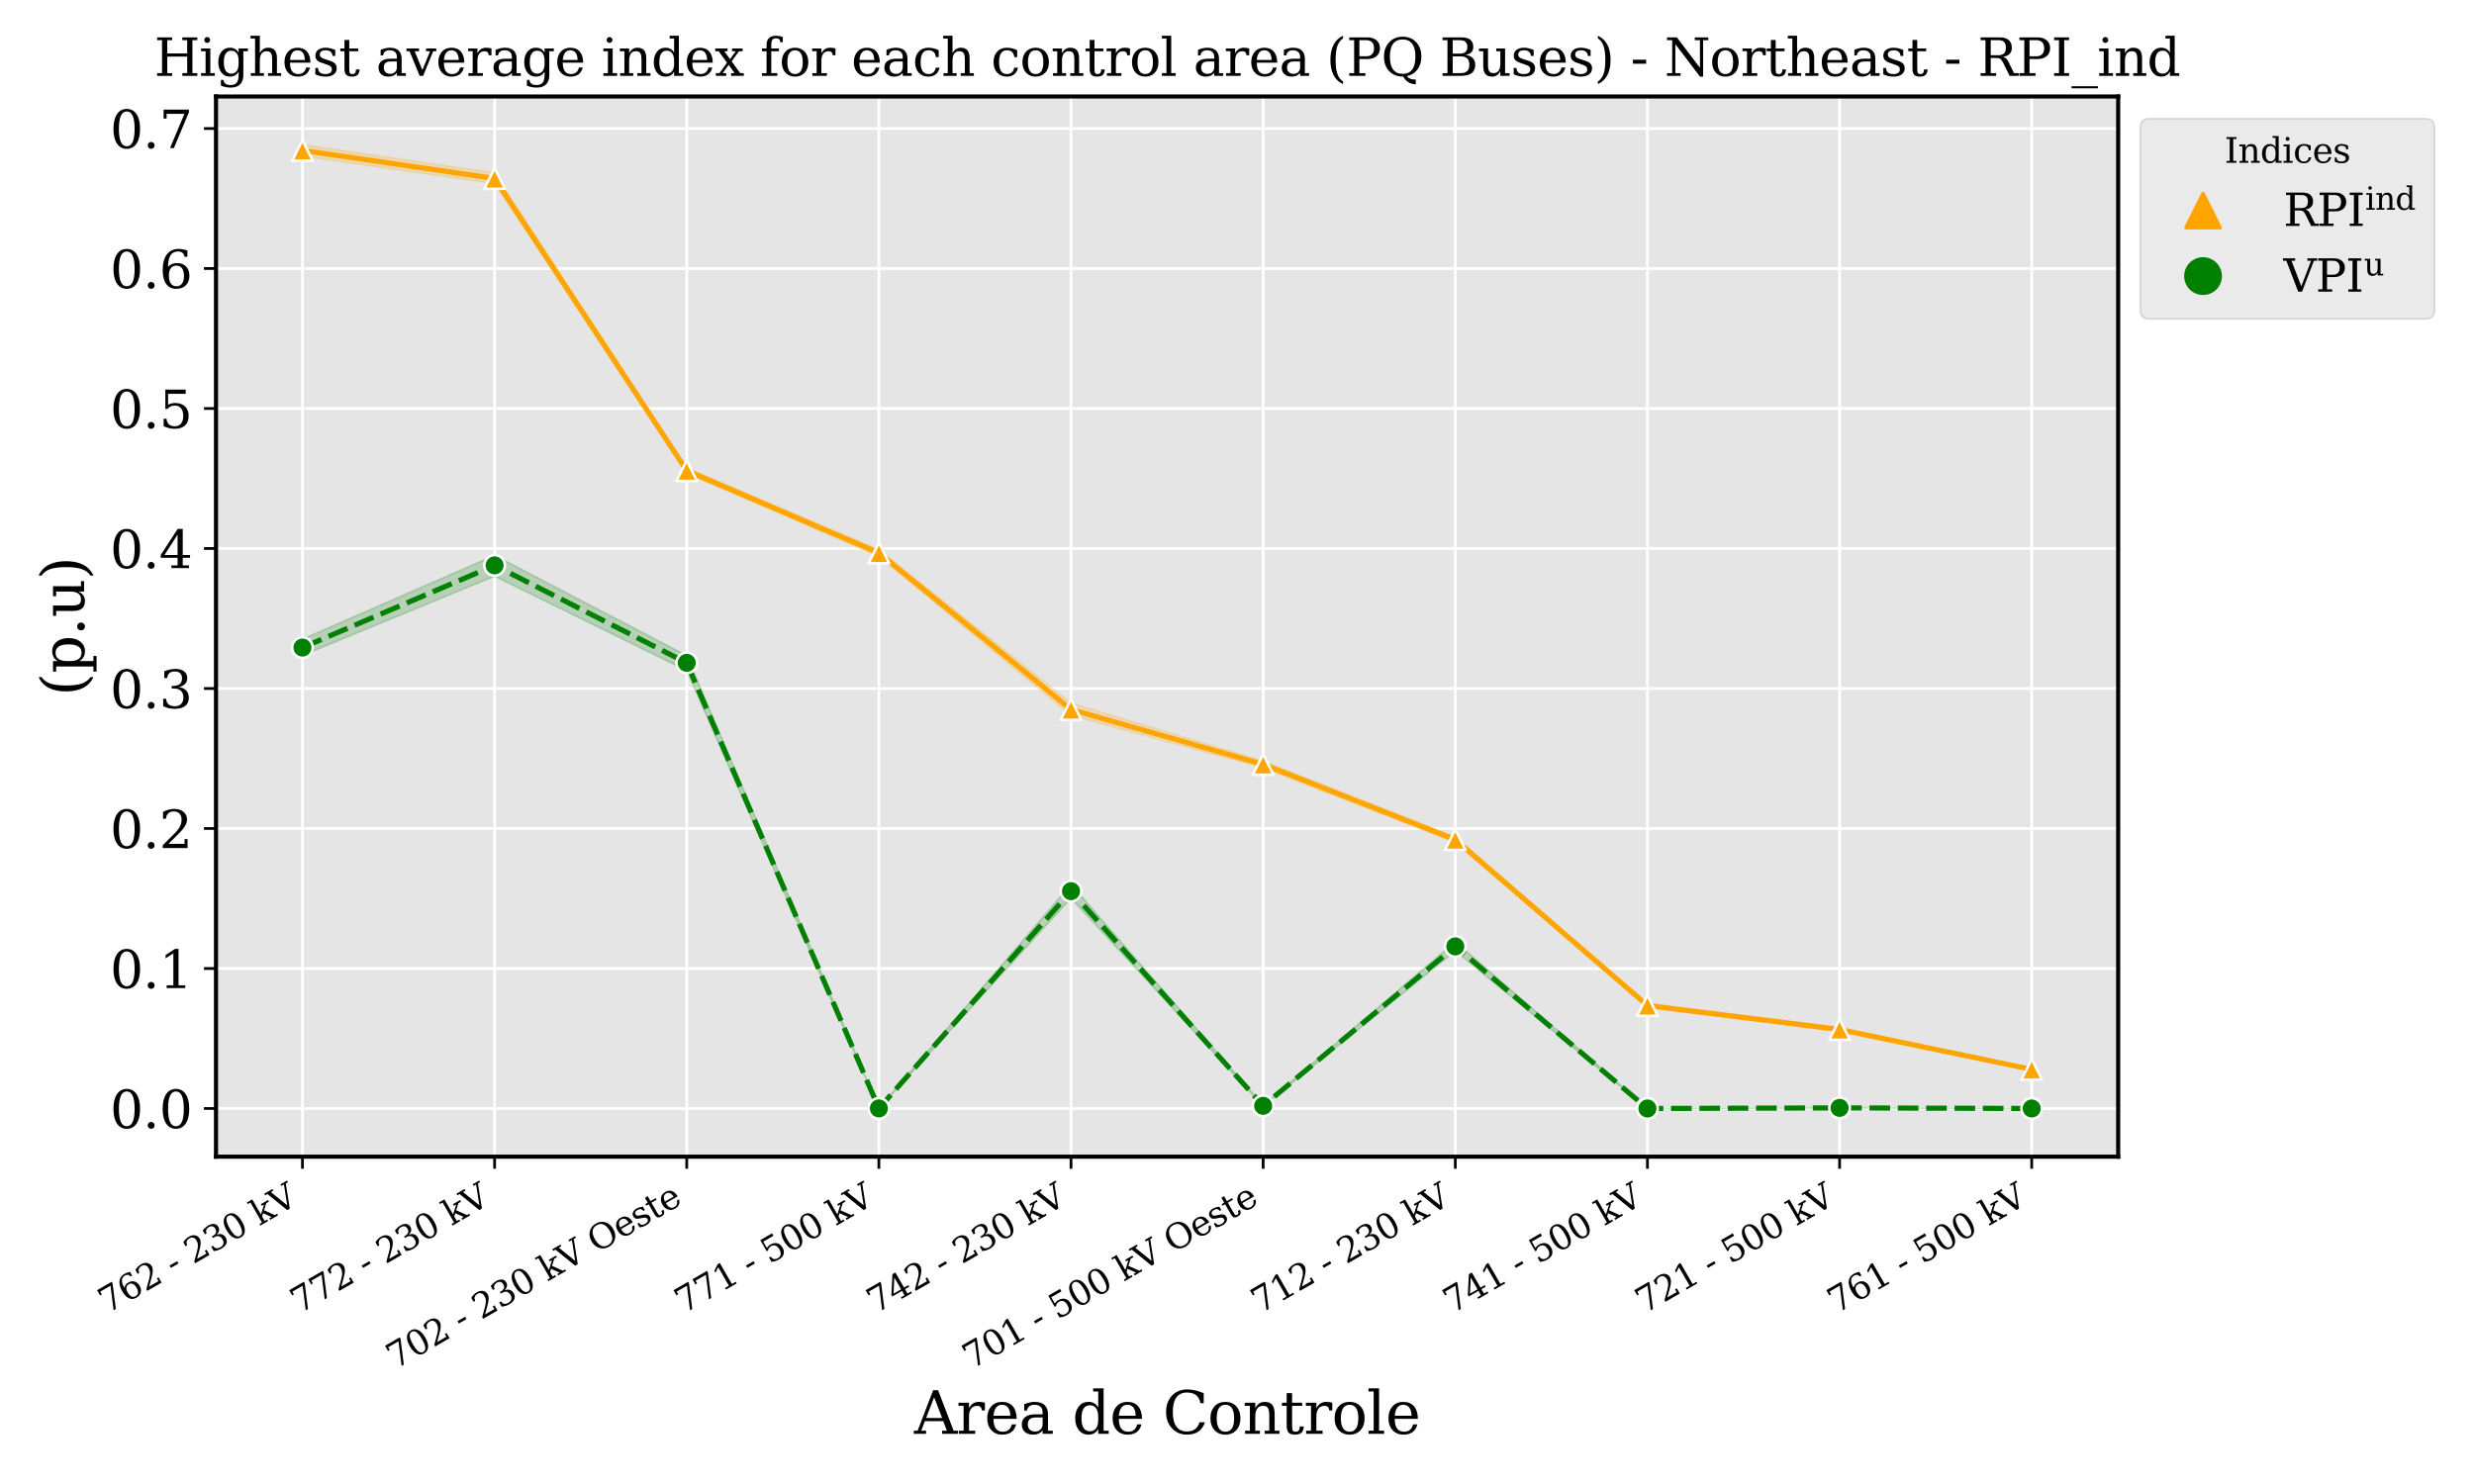 <?xml version="1.0" encoding="utf-8" standalone="no"?>
<!DOCTYPE svg PUBLIC "-//W3C//DTD SVG 1.1//EN"
  "http://www.w3.org/Graphics/SVG/1.1/DTD/svg11.dtd">
<svg xmlns:xlink="http://www.w3.org/1999/xlink" width="720pt" height="432pt" viewBox="0 0 720 432" xmlns="http://www.w3.org/2000/svg" version="1.1">
 <defs>
  <style type="text/css">*{stroke-linejoin: round; stroke-linecap: butt}</style>
 </defs>
 <g id="figure_1">
  <g id="patch_1">
   <path d="M 0 432 
L 720 432 
L 720 0 
L 0 0 
z
" style="fill: #ffffff"/>
  </g>
  <g id="axes_1">
   <g id="patch_2">
    <path d="M 62.862 336.715 
L 616.446 336.715 
L 616.446 28.084 
L 62.862 28.084 
z
" style="fill: #e5e5e5"/>
   </g>
   <g id="matplotlib.axis_1">
    <g id="xtick_1">
     <g id="line2d_1">
      <path d="M 88.025 336.715 
L 88.025 28.084 
" clip-path="url(#pffb17fa1f0)" style="fill: none; stroke: #ffffff; stroke-width: 0.8; stroke-linecap: square"/>
     </g>
     <g id="line2d_2">
      <defs>
       <path id="m7279a22d56" d="M 0 0 
L 0 3.5 
" style="stroke: #000000; stroke-width: 0.8"/>
      </defs>
      <g>
       <use xlink:href="#m7279a22d56" x="88.025" y="336.715" style="stroke: #000000; stroke-width: 0.8"/>
      </g>
     </g>
     <g id="text_1">
      <!-- 762 - 230 kV -->
      <g transform="translate(31.239 382.481) rotate(-30) scale(0.1 -0.1)">
       <defs>
        <path id="DejaVuSerif-37" d="M 3609 4347 
L 1784 0 
L 1319 0 
L 3059 4153 
L 903 4153 
L 903 3578 
L 538 3578 
L 538 4666 
L 3609 4666 
L 3609 4347 
z
" transform="scale(0.016)"/>
        <path id="DejaVuSerif-36" d="M 2094 219 
Q 2534 219 2771 542 
Q 3009 866 3009 1472 
Q 3009 2078 2771 2401 
Q 2534 2725 2094 2725 
Q 1647 2725 1412 2412 
Q 1178 2100 1178 1509 
Q 1178 888 1415 553 
Q 1653 219 2094 219 
z
M 1075 2569 
Q 1288 2803 1556 2918 
Q 1825 3034 2163 3034 
Q 2859 3034 3264 2615 
Q 3669 2197 3669 1472 
Q 3669 763 3233 336 
Q 2797 -91 2069 -91 
Q 1278 -91 853 498 
Q 428 1088 428 2181 
Q 428 3406 931 4078 
Q 1434 4750 2350 4750 
Q 2597 4750 2869 4703 
Q 3141 4656 3425 4563 
L 3425 3794 
L 3072 3794 
Q 3034 4109 2831 4275 
Q 2628 4441 2284 4441 
Q 1678 4441 1381 3981 
Q 1084 3522 1075 2569 
z
" transform="scale(0.016)"/>
        <path id="DejaVuSerif-32" d="M 819 3553 
L 469 3553 
L 469 4384 
Q 803 4563 1142 4656 
Q 1481 4750 1806 4750 
Q 2534 4750 2956 4397 
Q 3378 4044 3378 3438 
Q 3378 2753 2422 1800 
Q 2347 1728 2309 1691 
L 1131 513 
L 3078 513 
L 3078 1088 
L 3444 1088 
L 3444 0 
L 434 0 
L 434 341 
L 1850 1753 
Q 2319 2222 2519 2614 
Q 2719 3006 2719 3438 
Q 2719 3909 2473 4175 
Q 2228 4441 1797 4441 
Q 1350 4441 1106 4219 
Q 863 3997 819 3553 
z
" transform="scale(0.016)"/>
        <path id="DejaVuSerif-20" transform="scale(0.016)"/>
        <path id="DejaVuSerif-2d" d="M 281 1959 
L 1881 1959 
L 1881 1472 
L 281 1472 
L 281 1959 
z
" transform="scale(0.016)"/>
        <path id="DejaVuSerif-33" d="M 622 4469 
Q 988 4606 1323 4678 
Q 1659 4750 1953 4750 
Q 2638 4750 3022 4454 
Q 3406 4159 3406 3634 
Q 3406 3213 3140 2930 
Q 2875 2647 2388 2547 
Q 2963 2466 3280 2130 
Q 3597 1794 3597 1259 
Q 3597 606 3158 257 
Q 2719 -91 1894 -91 
Q 1528 -91 1179 -12 
Q 831 66 488 225 
L 488 1131 
L 838 1131 
Q 869 681 1141 450 
Q 1413 219 1906 219 
Q 2384 219 2661 495 
Q 2938 772 2938 1253 
Q 2938 1803 2653 2086 
Q 2369 2369 1819 2369 
L 1522 2369 
L 1522 2688 
L 1678 2688 
Q 2225 2688 2498 2914 
Q 2772 3141 2772 3597 
Q 2772 4006 2547 4223 
Q 2322 4441 1900 4441 
Q 1478 4441 1245 4241 
Q 1013 4041 972 3647 
L 622 3647 
L 622 4469 
z
" transform="scale(0.016)"/>
        <path id="DejaVuSerif-30" d="M 2034 219 
Q 2513 219 2750 744 
Q 2988 1269 2988 2328 
Q 2988 3391 2750 3916 
Q 2513 4441 2034 4441 
Q 1556 4441 1318 3916 
Q 1081 3391 1081 2328 
Q 1081 1269 1318 744 
Q 1556 219 2034 219 
z
M 2034 -91 
Q 1275 -91 848 546 
Q 422 1184 422 2328 
Q 422 3475 848 4112 
Q 1275 4750 2034 4750 
Q 2797 4750 3222 4112 
Q 3647 3475 3647 2328 
Q 3647 1184 3222 546 
Q 2797 -91 2034 -91 
z
" transform="scale(0.016)"/>
        <path id="DejaVuSerif-6b" d="M 1831 0 
L 219 0 
L 219 331 
L 738 331 
L 738 4531 
L 184 4531 
L 184 4863 
L 1313 4863 
L 1313 1697 
L 2713 2988 
L 2234 2988 
L 2234 3322 
L 3738 3322 
L 3738 2988 
L 3169 2988 
L 2181 2075 
L 3444 331 
L 3922 331 
L 3922 0 
L 2284 0 
L 2284 331 
L 2759 331 
L 1766 1697 
L 1313 1275 
L 1313 331 
L 1831 331 
L 1831 0 
z
" transform="scale(0.016)"/>
        <path id="DejaVuSerif-56" d="M 1119 4331 
L 2497 750 
L 3872 4331 
L 3347 4331 
L 3347 4666 
L 4716 4666 
L 4716 4331 
L 4263 4331 
L 2597 0 
L 2059 0 
L 403 4331 
L -63 4331 
L -63 4666 
L 1638 4666 
L 1638 4331 
L 1119 4331 
z
" transform="scale(0.016)"/>
       </defs>
       <use xlink:href="#DejaVuSerif-37"/>
       <use xlink:href="#DejaVuSerif-36" x="63.623"/>
       <use xlink:href="#DejaVuSerif-32" x="127.246"/>
       <use xlink:href="#DejaVuSerif-20" x="190.869"/>
       <use xlink:href="#DejaVuSerif-2d" x="222.656"/>
       <use xlink:href="#DejaVuSerif-20" x="256.445"/>
       <use xlink:href="#DejaVuSerif-32" x="288.232"/>
       <use xlink:href="#DejaVuSerif-33" x="351.855"/>
       <use xlink:href="#DejaVuSerif-30" x="415.479"/>
       <use xlink:href="#DejaVuSerif-20" x="479.102"/>
       <use xlink:href="#DejaVuSerif-6b" x="510.889"/>
       <use xlink:href="#DejaVuSerif-56" x="571.484"/>
      </g>
     </g>
    </g>
    <g id="xtick_2">
     <g id="line2d_3">
      <path d="M 143.943 336.715 
L 143.943 28.084 
" clip-path="url(#pffb17fa1f0)" style="fill: none; stroke: #ffffff; stroke-width: 0.8; stroke-linecap: square"/>
     </g>
     <g id="line2d_4">
      <g>
       <use xlink:href="#m7279a22d56" x="143.943" y="336.715" style="stroke: #000000; stroke-width: 0.8"/>
      </g>
     </g>
     <g id="text_2">
      <!-- 772 - 230 kV -->
      <g transform="translate(87.157 382.481) rotate(-30) scale(0.1 -0.1)">
       <use xlink:href="#DejaVuSerif-37"/>
       <use xlink:href="#DejaVuSerif-37" x="63.623"/>
       <use xlink:href="#DejaVuSerif-32" x="127.246"/>
       <use xlink:href="#DejaVuSerif-20" x="190.869"/>
       <use xlink:href="#DejaVuSerif-2d" x="222.656"/>
       <use xlink:href="#DejaVuSerif-20" x="256.445"/>
       <use xlink:href="#DejaVuSerif-32" x="288.232"/>
       <use xlink:href="#DejaVuSerif-33" x="351.855"/>
       <use xlink:href="#DejaVuSerif-30" x="415.479"/>
       <use xlink:href="#DejaVuSerif-20" x="479.102"/>
       <use xlink:href="#DejaVuSerif-6b" x="510.889"/>
       <use xlink:href="#DejaVuSerif-56" x="571.484"/>
      </g>
     </g>
    </g>
    <g id="xtick_3">
     <g id="line2d_5">
      <path d="M 199.86 336.715 
L 199.86 28.084 
" clip-path="url(#pffb17fa1f0)" style="fill: none; stroke: #ffffff; stroke-width: 0.8; stroke-linecap: square"/>
     </g>
     <g id="line2d_6">
      <g>
       <use xlink:href="#m7279a22d56" x="199.86" y="336.715" style="stroke: #000000; stroke-width: 0.8"/>
      </g>
     </g>
     <g id="text_3">
      <!-- 702 - 230 kV Oeste -->
      <g transform="translate(115.046 398.663) rotate(-30) scale(0.1 -0.1)">
       <defs>
        <path id="DejaVuSerif-4f" d="M 2625 244 
Q 3391 244 3781 770 
Q 4172 1297 4172 2328 
Q 4172 3363 3781 3889 
Q 3391 4416 2625 4416 
Q 1856 4416 1465 3889 
Q 1075 3363 1075 2328 
Q 1075 1297 1465 770 
Q 1856 244 2625 244 
z
M 2625 -91 
Q 2150 -91 1751 65 
Q 1353 222 1050 525 
Q 700 875 529 1319 
Q 359 1763 359 2328 
Q 359 2894 529 3339 
Q 700 3784 1050 4134 
Q 1356 4441 1750 4595 
Q 2144 4750 2625 4750 
Q 3641 4750 4266 4084 
Q 4891 3419 4891 2328 
Q 4891 1769 4719 1320 
Q 4547 872 4197 525 
Q 3891 219 3497 64 
Q 3103 -91 2625 -91 
z
" transform="scale(0.016)"/>
        <path id="DejaVuSerif-65" d="M 3469 1600 
L 991 1600 
L 991 1575 
Q 991 903 1244 561 
Q 1497 219 1991 219 
Q 2369 219 2611 417 
Q 2853 616 2950 1006 
L 3413 1006 
Q 3275 459 2904 184 
Q 2534 -91 1931 -91 
Q 1203 -91 761 389 
Q 319 869 319 1663 
Q 319 2450 753 2931 
Q 1188 3413 1894 3413 
Q 2647 3413 3050 2948 
Q 3453 2484 3469 1600 
z
M 2791 1931 
Q 2772 2513 2545 2808 
Q 2319 3103 1894 3103 
Q 1497 3103 1269 2806 
Q 1041 2509 991 1931 
L 2791 1931 
z
" transform="scale(0.016)"/>
        <path id="DejaVuSerif-73" d="M 359 184 
L 359 959 
L 691 959 
Q 703 588 923 403 
Q 1144 219 1575 219 
Q 1963 219 2166 364 
Q 2369 509 2369 788 
Q 2369 1006 2220 1140 
Q 2072 1275 1594 1428 
L 1178 1569 
Q 750 1706 558 1912 
Q 366 2119 366 2438 
Q 366 2894 700 3153 
Q 1034 3413 1625 3413 
Q 1888 3413 2178 3344 
Q 2469 3275 2778 3144 
L 2778 2419 
L 2447 2419 
Q 2434 2741 2221 2922 
Q 2009 3103 1644 3103 
Q 1281 3103 1095 2975 
Q 909 2847 909 2591 
Q 909 2381 1050 2254 
Q 1191 2128 1613 1997 
L 2069 1856 
Q 2541 1709 2748 1489 
Q 2956 1269 2956 922 
Q 2956 450 2595 179 
Q 2234 -91 1600 -91 
Q 1278 -91 972 -22 
Q 666 47 359 184 
z
" transform="scale(0.016)"/>
        <path id="DejaVuSerif-74" d="M 691 2988 
L 184 2988 
L 184 3322 
L 691 3322 
L 691 4353 
L 1269 4353 
L 1269 3322 
L 2350 3322 
L 2350 2988 
L 1269 2988 
L 1269 878 
Q 1269 456 1350 337 
Q 1431 219 1650 219 
Q 1875 219 1978 351 
Q 2081 484 2088 781 
L 2522 781 
Q 2497 328 2275 118 
Q 2053 -91 1600 -91 
Q 1103 -91 897 129 
Q 691 350 691 878 
L 691 2988 
z
" transform="scale(0.016)"/>
       </defs>
       <use xlink:href="#DejaVuSerif-37"/>
       <use xlink:href="#DejaVuSerif-30" x="63.623"/>
       <use xlink:href="#DejaVuSerif-32" x="127.246"/>
       <use xlink:href="#DejaVuSerif-20" x="190.869"/>
       <use xlink:href="#DejaVuSerif-2d" x="222.656"/>
       <use xlink:href="#DejaVuSerif-20" x="256.445"/>
       <use xlink:href="#DejaVuSerif-32" x="288.232"/>
       <use xlink:href="#DejaVuSerif-33" x="351.855"/>
       <use xlink:href="#DejaVuSerif-30" x="415.479"/>
       <use xlink:href="#DejaVuSerif-20" x="479.102"/>
       <use xlink:href="#DejaVuSerif-6b" x="510.889"/>
       <use xlink:href="#DejaVuSerif-56" x="571.484"/>
       <use xlink:href="#DejaVuSerif-20" x="643.701"/>
       <use xlink:href="#DejaVuSerif-4f" x="675.488"/>
       <use xlink:href="#DejaVuSerif-65" x="757.471"/>
       <use xlink:href="#DejaVuSerif-73" x="816.65"/>
       <use xlink:href="#DejaVuSerif-74" x="867.969"/>
       <use xlink:href="#DejaVuSerif-65" x="908.154"/>
      </g>
     </g>
    </g>
    <g id="xtick_4">
     <g id="line2d_7">
      <path d="M 255.778 336.715 
L 255.778 28.084 
" clip-path="url(#pffb17fa1f0)" style="fill: none; stroke: #ffffff; stroke-width: 0.8; stroke-linecap: square"/>
     </g>
     <g id="line2d_8">
      <g>
       <use xlink:href="#m7279a22d56" x="255.778" y="336.715" style="stroke: #000000; stroke-width: 0.8"/>
      </g>
     </g>
     <g id="text_4">
      <!-- 771 - 500 kV -->
      <g transform="translate(198.992 382.481) rotate(-30) scale(0.1 -0.1)">
       <defs>
        <path id="DejaVuSerif-31" d="M 909 0 
L 909 331 
L 1722 331 
L 1722 4213 
L 781 3603 
L 781 4013 
L 1919 4750 
L 2350 4750 
L 2350 331 
L 3163 331 
L 3163 0 
L 909 0 
z
" transform="scale(0.016)"/>
        <path id="DejaVuSerif-35" d="M 3219 4666 
L 3219 4153 
L 1081 4153 
L 1081 2816 
Q 1244 2928 1461 2984 
Q 1678 3041 1947 3041 
Q 2703 3041 3140 2622 
Q 3578 2203 3578 1478 
Q 3578 738 3136 323 
Q 2694 -91 1894 -91 
Q 1572 -91 1234 -12 
Q 897 66 544 225 
L 544 1131 
L 897 1131 
Q 925 688 1179 453 
Q 1434 219 1894 219 
Q 2388 219 2653 544 
Q 2919 869 2919 1478 
Q 2919 2084 2655 2407 
Q 2391 2731 1894 2731 
Q 1613 2731 1398 2631 
Q 1184 2531 1019 2322 
L 750 2322 
L 750 4666 
L 3219 4666 
z
" transform="scale(0.016)"/>
       </defs>
       <use xlink:href="#DejaVuSerif-37"/>
       <use xlink:href="#DejaVuSerif-37" x="63.623"/>
       <use xlink:href="#DejaVuSerif-31" x="127.246"/>
       <use xlink:href="#DejaVuSerif-20" x="190.869"/>
       <use xlink:href="#DejaVuSerif-2d" x="222.656"/>
       <use xlink:href="#DejaVuSerif-20" x="256.445"/>
       <use xlink:href="#DejaVuSerif-35" x="288.232"/>
       <use xlink:href="#DejaVuSerif-30" x="351.855"/>
       <use xlink:href="#DejaVuSerif-30" x="415.479"/>
       <use xlink:href="#DejaVuSerif-20" x="479.102"/>
       <use xlink:href="#DejaVuSerif-6b" x="510.889"/>
       <use xlink:href="#DejaVuSerif-56" x="571.484"/>
      </g>
     </g>
    </g>
    <g id="xtick_5">
     <g id="line2d_9">
      <path d="M 311.695 336.715 
L 311.695 28.084 
" clip-path="url(#pffb17fa1f0)" style="fill: none; stroke: #ffffff; stroke-width: 0.8; stroke-linecap: square"/>
     </g>
     <g id="line2d_10">
      <g>
       <use xlink:href="#m7279a22d56" x="311.695" y="336.715" style="stroke: #000000; stroke-width: 0.8"/>
      </g>
     </g>
     <g id="text_5">
      <!-- 742 - 230 kV -->
      <g transform="translate(254.909 382.481) rotate(-30) scale(0.1 -0.1)">
       <defs>
        <path id="DejaVuSerif-34" d="M 2234 1581 
L 2234 4063 
L 641 1581 
L 2234 1581 
z
M 3609 0 
L 1484 0 
L 1484 331 
L 2234 331 
L 2234 1247 
L 197 1247 
L 197 1588 
L 2241 4750 
L 2859 4750 
L 2859 1581 
L 3750 1581 
L 3750 1247 
L 2859 1247 
L 2859 331 
L 3609 331 
L 3609 0 
z
" transform="scale(0.016)"/>
       </defs>
       <use xlink:href="#DejaVuSerif-37"/>
       <use xlink:href="#DejaVuSerif-34" x="63.623"/>
       <use xlink:href="#DejaVuSerif-32" x="127.246"/>
       <use xlink:href="#DejaVuSerif-20" x="190.869"/>
       <use xlink:href="#DejaVuSerif-2d" x="222.656"/>
       <use xlink:href="#DejaVuSerif-20" x="256.445"/>
       <use xlink:href="#DejaVuSerif-32" x="288.232"/>
       <use xlink:href="#DejaVuSerif-33" x="351.855"/>
       <use xlink:href="#DejaVuSerif-30" x="415.479"/>
       <use xlink:href="#DejaVuSerif-20" x="479.102"/>
       <use xlink:href="#DejaVuSerif-6b" x="510.889"/>
       <use xlink:href="#DejaVuSerif-56" x="571.484"/>
      </g>
     </g>
    </g>
    <g id="xtick_6">
     <g id="line2d_11">
      <path d="M 367.613 336.715 
L 367.613 28.084 
" clip-path="url(#pffb17fa1f0)" style="fill: none; stroke: #ffffff; stroke-width: 0.8; stroke-linecap: square"/>
     </g>
     <g id="line2d_12">
      <g>
       <use xlink:href="#m7279a22d56" x="367.613" y="336.715" style="stroke: #000000; stroke-width: 0.8"/>
      </g>
     </g>
     <g id="text_6">
      <!-- 701 - 500 kV Oeste -->
      <g transform="translate(282.799 398.663) rotate(-30) scale(0.1 -0.1)">
       <use xlink:href="#DejaVuSerif-37"/>
       <use xlink:href="#DejaVuSerif-30" x="63.623"/>
       <use xlink:href="#DejaVuSerif-31" x="127.246"/>
       <use xlink:href="#DejaVuSerif-20" x="190.869"/>
       <use xlink:href="#DejaVuSerif-2d" x="222.656"/>
       <use xlink:href="#DejaVuSerif-20" x="256.445"/>
       <use xlink:href="#DejaVuSerif-35" x="288.232"/>
       <use xlink:href="#DejaVuSerif-30" x="351.855"/>
       <use xlink:href="#DejaVuSerif-30" x="415.479"/>
       <use xlink:href="#DejaVuSerif-20" x="479.102"/>
       <use xlink:href="#DejaVuSerif-6b" x="510.889"/>
       <use xlink:href="#DejaVuSerif-56" x="571.484"/>
       <use xlink:href="#DejaVuSerif-20" x="643.701"/>
       <use xlink:href="#DejaVuSerif-4f" x="675.488"/>
       <use xlink:href="#DejaVuSerif-65" x="757.471"/>
       <use xlink:href="#DejaVuSerif-73" x="816.65"/>
       <use xlink:href="#DejaVuSerif-74" x="867.969"/>
       <use xlink:href="#DejaVuSerif-65" x="908.154"/>
      </g>
     </g>
    </g>
    <g id="xtick_7">
     <g id="line2d_13">
      <path d="M 423.531 336.715 
L 423.531 28.084 
" clip-path="url(#pffb17fa1f0)" style="fill: none; stroke: #ffffff; stroke-width: 0.8; stroke-linecap: square"/>
     </g>
     <g id="line2d_14">
      <g>
       <use xlink:href="#m7279a22d56" x="423.531" y="336.715" style="stroke: #000000; stroke-width: 0.8"/>
      </g>
     </g>
     <g id="text_7">
      <!-- 712 - 230 kV -->
      <g transform="translate(366.744 382.481) rotate(-30) scale(0.1 -0.1)">
       <use xlink:href="#DejaVuSerif-37"/>
       <use xlink:href="#DejaVuSerif-31" x="63.623"/>
       <use xlink:href="#DejaVuSerif-32" x="127.246"/>
       <use xlink:href="#DejaVuSerif-20" x="190.869"/>
       <use xlink:href="#DejaVuSerif-2d" x="222.656"/>
       <use xlink:href="#DejaVuSerif-20" x="256.445"/>
       <use xlink:href="#DejaVuSerif-32" x="288.232"/>
       <use xlink:href="#DejaVuSerif-33" x="351.855"/>
       <use xlink:href="#DejaVuSerif-30" x="415.479"/>
       <use xlink:href="#DejaVuSerif-20" x="479.102"/>
       <use xlink:href="#DejaVuSerif-6b" x="510.889"/>
       <use xlink:href="#DejaVuSerif-56" x="571.484"/>
      </g>
     </g>
    </g>
    <g id="xtick_8">
     <g id="line2d_15">
      <path d="M 479.448 336.715 
L 479.448 28.084 
" clip-path="url(#pffb17fa1f0)" style="fill: none; stroke: #ffffff; stroke-width: 0.8; stroke-linecap: square"/>
     </g>
     <g id="line2d_16">
      <g>
       <use xlink:href="#m7279a22d56" x="479.448" y="336.715" style="stroke: #000000; stroke-width: 0.8"/>
      </g>
     </g>
     <g id="text_8">
      <!-- 741 - 500 kV -->
      <g transform="translate(422.662 382.481) rotate(-30) scale(0.1 -0.1)">
       <use xlink:href="#DejaVuSerif-37"/>
       <use xlink:href="#DejaVuSerif-34" x="63.623"/>
       <use xlink:href="#DejaVuSerif-31" x="127.246"/>
       <use xlink:href="#DejaVuSerif-20" x="190.869"/>
       <use xlink:href="#DejaVuSerif-2d" x="222.656"/>
       <use xlink:href="#DejaVuSerif-20" x="256.445"/>
       <use xlink:href="#DejaVuSerif-35" x="288.232"/>
       <use xlink:href="#DejaVuSerif-30" x="351.855"/>
       <use xlink:href="#DejaVuSerif-30" x="415.479"/>
       <use xlink:href="#DejaVuSerif-20" x="479.102"/>
       <use xlink:href="#DejaVuSerif-6b" x="510.889"/>
       <use xlink:href="#DejaVuSerif-56" x="571.484"/>
      </g>
     </g>
    </g>
    <g id="xtick_9">
     <g id="line2d_17">
      <path d="M 535.366 336.715 
L 535.366 28.084 
" clip-path="url(#pffb17fa1f0)" style="fill: none; stroke: #ffffff; stroke-width: 0.8; stroke-linecap: square"/>
     </g>
     <g id="line2d_18">
      <g>
       <use xlink:href="#m7279a22d56" x="535.366" y="336.715" style="stroke: #000000; stroke-width: 0.8"/>
      </g>
     </g>
     <g id="text_9">
      <!-- 721 - 500 kV -->
      <g transform="translate(478.579 382.481) rotate(-30) scale(0.1 -0.1)">
       <use xlink:href="#DejaVuSerif-37"/>
       <use xlink:href="#DejaVuSerif-32" x="63.623"/>
       <use xlink:href="#DejaVuSerif-31" x="127.246"/>
       <use xlink:href="#DejaVuSerif-20" x="190.869"/>
       <use xlink:href="#DejaVuSerif-2d" x="222.656"/>
       <use xlink:href="#DejaVuSerif-20" x="256.445"/>
       <use xlink:href="#DejaVuSerif-35" x="288.232"/>
       <use xlink:href="#DejaVuSerif-30" x="351.855"/>
       <use xlink:href="#DejaVuSerif-30" x="415.479"/>
       <use xlink:href="#DejaVuSerif-20" x="479.102"/>
       <use xlink:href="#DejaVuSerif-6b" x="510.889"/>
       <use xlink:href="#DejaVuSerif-56" x="571.484"/>
      </g>
     </g>
    </g>
    <g id="xtick_10">
     <g id="line2d_19">
      <path d="M 591.283 336.715 
L 591.283 28.084 
" clip-path="url(#pffb17fa1f0)" style="fill: none; stroke: #ffffff; stroke-width: 0.8; stroke-linecap: square"/>
     </g>
     <g id="line2d_20">
      <g>
       <use xlink:href="#m7279a22d56" x="591.283" y="336.715" style="stroke: #000000; stroke-width: 0.8"/>
      </g>
     </g>
     <g id="text_10">
      <!-- 761 - 500 kV -->
      <g transform="translate(534.497 382.481) rotate(-30) scale(0.1 -0.1)">
       <use xlink:href="#DejaVuSerif-37"/>
       <use xlink:href="#DejaVuSerif-36" x="63.623"/>
       <use xlink:href="#DejaVuSerif-31" x="127.246"/>
       <use xlink:href="#DejaVuSerif-20" x="190.869"/>
       <use xlink:href="#DejaVuSerif-2d" x="222.656"/>
       <use xlink:href="#DejaVuSerif-20" x="256.445"/>
       <use xlink:href="#DejaVuSerif-35" x="288.232"/>
       <use xlink:href="#DejaVuSerif-30" x="351.855"/>
       <use xlink:href="#DejaVuSerif-30" x="415.479"/>
       <use xlink:href="#DejaVuSerif-20" x="479.102"/>
       <use xlink:href="#DejaVuSerif-6b" x="510.889"/>
       <use xlink:href="#DejaVuSerif-56" x="571.484"/>
      </g>
     </g>
    </g>
    <g id="text_11">
     <!-- Area de Controle -->
     <g transform="translate(266.038 417.381) scale(0.17 -0.17)">
      <defs>
       <path id="DejaVuSerif-41" d="M 1281 1691 
L 2994 1691 
L 2138 3909 
L 1281 1691 
z
M -38 0 
L -38 331 
L 372 331 
L 2034 4666 
L 2559 4666 
L 4225 331 
L 4684 331 
L 4684 0 
L 2988 0 
L 2988 331 
L 3506 331 
L 3116 1356 
L 1153 1356 
L 763 331 
L 1275 331 
L 1275 0 
L -38 0 
z
" transform="scale(0.016)"/>
       <path id="DejaVuSerif-72" d="M 3059 3328 
L 3059 2497 
L 2728 2497 
Q 2713 2744 2591 2866 
Q 2469 2988 2234 2988 
Q 1809 2988 1582 2694 
Q 1356 2400 1356 1850 
L 1356 331 
L 2022 331 
L 2022 0 
L 263 0 
L 263 331 
L 781 331 
L 781 2994 
L 231 2994 
L 231 3322 
L 1356 3322 
L 1356 2731 
Q 1525 3078 1790 3245 
Q 2056 3413 2438 3413 
Q 2578 3413 2733 3391 
Q 2888 3369 3059 3328 
z
" transform="scale(0.016)"/>
       <path id="DejaVuSerif-61" d="M 2547 1044 
L 2547 1747 
L 1806 1747 
Q 1378 1747 1168 1562 
Q 959 1378 959 997 
Q 959 650 1171 447 
Q 1384 244 1747 244 
Q 2106 244 2326 466 
Q 2547 688 2547 1044 
z
M 3122 2075 
L 3122 331 
L 3634 331 
L 3634 0 
L 2547 0 
L 2547 359 
Q 2356 128 2106 18 
Q 1856 -91 1522 -91 
Q 969 -91 644 203 
Q 319 497 319 997 
Q 319 1513 691 1797 
Q 1063 2081 1741 2081 
L 2547 2081 
L 2547 2309 
Q 2547 2688 2317 2895 
Q 2088 3103 1672 3103 
Q 1328 3103 1125 2947 
Q 922 2791 872 2484 
L 575 2484 
L 575 3156 
Q 875 3284 1158 3348 
Q 1441 3413 1709 3413 
Q 2400 3413 2761 3070 
Q 3122 2728 3122 2075 
z
" transform="scale(0.016)"/>
       <path id="DejaVuSerif-64" d="M 3359 331 
L 3909 331 
L 3909 0 
L 2784 0 
L 2784 519 
Q 2616 206 2355 57 
Q 2094 -91 1709 -91 
Q 1097 -91 708 395 
Q 319 881 319 1663 
Q 319 2444 706 2928 
Q 1094 3413 1709 3413 
Q 2094 3413 2355 3264 
Q 2616 3116 2784 2803 
L 2784 4531 
L 2241 4531 
L 2241 4863 
L 3359 4863 
L 3359 331 
z
M 2784 1497 
L 2784 1825 
Q 2784 2422 2554 2737 
Q 2325 3053 1888 3053 
Q 1444 3053 1217 2703 
Q 991 2353 991 1663 
Q 991 975 1217 622 
Q 1444 269 1888 269 
Q 2325 269 2554 583 
Q 2784 897 2784 1497 
z
" transform="scale(0.016)"/>
       <path id="DejaVuSerif-43" d="M 4513 1234 
Q 4306 581 3820 245 
Q 3334 -91 2591 -91 
Q 2134 -91 1743 65 
Q 1353 222 1050 525 
Q 700 875 529 1320 
Q 359 1766 359 2328 
Q 359 3416 987 4083 
Q 1616 4750 2644 4750 
Q 3025 4750 3456 4650 
Q 3888 4550 4384 4347 
L 4384 3272 
L 4031 3272 
Q 3916 3859 3567 4137 
Q 3219 4416 2591 4416 
Q 1844 4416 1459 3886 
Q 1075 3356 1075 2328 
Q 1075 1303 1459 773 
Q 1844 244 2591 244 
Q 3113 244 3450 492 
Q 3788 741 3938 1234 
L 4513 1234 
z
" transform="scale(0.016)"/>
       <path id="DejaVuSerif-6f" d="M 1925 219 
Q 2388 219 2623 584 
Q 2859 950 2859 1663 
Q 2859 2375 2623 2739 
Q 2388 3103 1925 3103 
Q 1463 3103 1227 2739 
Q 991 2375 991 1663 
Q 991 950 1228 584 
Q 1466 219 1925 219 
z
M 1925 -91 
Q 1200 -91 759 389 
Q 319 869 319 1663 
Q 319 2456 758 2934 
Q 1197 3413 1925 3413 
Q 2653 3413 3092 2934 
Q 3531 2456 3531 1663 
Q 3531 869 3092 389 
Q 2653 -91 1925 -91 
z
" transform="scale(0.016)"/>
       <path id="DejaVuSerif-6e" d="M 263 0 
L 263 331 
L 781 331 
L 781 2988 
L 231 2988 
L 231 3322 
L 1356 3322 
L 1356 2731 
Q 1516 3069 1770 3241 
Q 2025 3413 2363 3413 
Q 2913 3413 3172 3097 
Q 3431 2781 3431 2113 
L 3431 331 
L 3944 331 
L 3944 0 
L 2356 0 
L 2356 331 
L 2853 331 
L 2853 1931 
Q 2853 2541 2703 2767 
Q 2553 2994 2175 2994 
Q 1775 2994 1565 2701 
Q 1356 2409 1356 1850 
L 1356 331 
L 1856 331 
L 1856 0 
L 263 0 
z
" transform="scale(0.016)"/>
       <path id="DejaVuSerif-6c" d="M 1313 331 
L 1856 331 
L 1856 0 
L 184 0 
L 184 331 
L 738 331 
L 738 4531 
L 184 4531 
L 184 4863 
L 1313 4863 
L 1313 331 
z
" transform="scale(0.016)"/>
      </defs>
      <use xlink:href="#DejaVuSerif-41"/>
      <use xlink:href="#DejaVuSerif-72" x="72.217"/>
      <use xlink:href="#DejaVuSerif-65" x="120.02"/>
      <use xlink:href="#DejaVuSerif-61" x="179.199"/>
      <use xlink:href="#DejaVuSerif-20" x="238.818"/>
      <use xlink:href="#DejaVuSerif-64" x="270.605"/>
      <use xlink:href="#DejaVuSerif-65" x="334.619"/>
      <use xlink:href="#DejaVuSerif-20" x="393.799"/>
      <use xlink:href="#DejaVuSerif-43" x="425.586"/>
      <use xlink:href="#DejaVuSerif-6f" x="502.1"/>
      <use xlink:href="#DejaVuSerif-6e" x="562.305"/>
      <use xlink:href="#DejaVuSerif-74" x="626.709"/>
      <use xlink:href="#DejaVuSerif-72" x="666.895"/>
      <use xlink:href="#DejaVuSerif-6f" x="714.697"/>
      <use xlink:href="#DejaVuSerif-6c" x="774.902"/>
      <use xlink:href="#DejaVuSerif-65" x="806.885"/>
     </g>
    </g>
   </g>
   <g id="matplotlib.axis_2">
    <g id="ytick_1">
     <g id="line2d_21">
      <path d="M 62.862 322.687 
L 616.446 322.687 
" clip-path="url(#pffb17fa1f0)" style="fill: none; stroke: #ffffff; stroke-width: 0.8; stroke-linecap: square"/>
     </g>
     <g id="line2d_22">
      <defs>
       <path id="m8270ae49fe" d="M 0 0 
L -3.5 0 
" style="stroke: #000000; stroke-width: 0.8"/>
      </defs>
      <g>
       <use xlink:href="#m8270ae49fe" x="62.862" y="322.687" style="stroke: #000000; stroke-width: 0.8"/>
      </g>
     </g>
     <g id="text_12">
      <!-- 0.0 -->
      <g transform="translate(32.008 328.386) scale(0.15 -0.15)">
       <defs>
        <path id="DejaVuSerif-2e" d="M 603 325 
Q 603 500 722 622 
Q 841 744 1019 744 
Q 1191 744 1312 622 
Q 1434 500 1434 325 
Q 1434 153 1312 31 
Q 1191 -91 1019 -91 
Q 841 -91 722 29 
Q 603 150 603 325 
z
" transform="scale(0.016)"/>
       </defs>
       <use xlink:href="#DejaVuSerif-30"/>
       <use xlink:href="#DejaVuSerif-2e" x="63.623"/>
       <use xlink:href="#DejaVuSerif-30" x="95.41"/>
      </g>
     </g>
    </g>
    <g id="ytick_2">
     <g id="line2d_23">
      <path d="M 62.862 281.933 
L 616.446 281.933 
" clip-path="url(#pffb17fa1f0)" style="fill: none; stroke: #ffffff; stroke-width: 0.8; stroke-linecap: square"/>
     </g>
     <g id="line2d_24">
      <g>
       <use xlink:href="#m8270ae49fe" x="62.862" y="281.933" style="stroke: #000000; stroke-width: 0.8"/>
      </g>
     </g>
     <g id="text_13">
      <!-- 0.1 -->
      <g transform="translate(32.008 287.632) scale(0.15 -0.15)">
       <use xlink:href="#DejaVuSerif-30"/>
       <use xlink:href="#DejaVuSerif-2e" x="63.623"/>
       <use xlink:href="#DejaVuSerif-31" x="95.41"/>
      </g>
     </g>
    </g>
    <g id="ytick_3">
     <g id="line2d_25">
      <path d="M 62.862 241.179 
L 616.446 241.179 
" clip-path="url(#pffb17fa1f0)" style="fill: none; stroke: #ffffff; stroke-width: 0.8; stroke-linecap: square"/>
     </g>
     <g id="line2d_26">
      <g>
       <use xlink:href="#m8270ae49fe" x="62.862" y="241.179" style="stroke: #000000; stroke-width: 0.8"/>
      </g>
     </g>
     <g id="text_14">
      <!-- 0.2 -->
      <g transform="translate(32.008 246.878) scale(0.15 -0.15)">
       <use xlink:href="#DejaVuSerif-30"/>
       <use xlink:href="#DejaVuSerif-2e" x="63.623"/>
       <use xlink:href="#DejaVuSerif-32" x="95.41"/>
      </g>
     </g>
    </g>
    <g id="ytick_4">
     <g id="line2d_27">
      <path d="M 62.862 200.425 
L 616.446 200.425 
" clip-path="url(#pffb17fa1f0)" style="fill: none; stroke: #ffffff; stroke-width: 0.8; stroke-linecap: square"/>
     </g>
     <g id="line2d_28">
      <g>
       <use xlink:href="#m8270ae49fe" x="62.862" y="200.425" style="stroke: #000000; stroke-width: 0.8"/>
      </g>
     </g>
     <g id="text_15">
      <!-- 0.3 -->
      <g transform="translate(32.008 206.124) scale(0.15 -0.15)">
       <use xlink:href="#DejaVuSerif-30"/>
       <use xlink:href="#DejaVuSerif-2e" x="63.623"/>
       <use xlink:href="#DejaVuSerif-33" x="95.41"/>
      </g>
     </g>
    </g>
    <g id="ytick_5">
     <g id="line2d_29">
      <path d="M 62.862 159.671 
L 616.446 159.671 
" clip-path="url(#pffb17fa1f0)" style="fill: none; stroke: #ffffff; stroke-width: 0.8; stroke-linecap: square"/>
     </g>
     <g id="line2d_30">
      <g>
       <use xlink:href="#m8270ae49fe" x="62.862" y="159.671" style="stroke: #000000; stroke-width: 0.8"/>
      </g>
     </g>
     <g id="text_16">
      <!-- 0.4 -->
      <g transform="translate(32.008 165.37) scale(0.15 -0.15)">
       <use xlink:href="#DejaVuSerif-30"/>
       <use xlink:href="#DejaVuSerif-2e" x="63.623"/>
       <use xlink:href="#DejaVuSerif-34" x="95.41"/>
      </g>
     </g>
    </g>
    <g id="ytick_6">
     <g id="line2d_31">
      <path d="M 62.862 118.917 
L 616.446 118.917 
" clip-path="url(#pffb17fa1f0)" style="fill: none; stroke: #ffffff; stroke-width: 0.8; stroke-linecap: square"/>
     </g>
     <g id="line2d_32">
      <g>
       <use xlink:href="#m8270ae49fe" x="62.862" y="118.917" style="stroke: #000000; stroke-width: 0.8"/>
      </g>
     </g>
     <g id="text_17">
      <!-- 0.5 -->
      <g transform="translate(32.008 124.616) scale(0.15 -0.15)">
       <use xlink:href="#DejaVuSerif-30"/>
       <use xlink:href="#DejaVuSerif-2e" x="63.623"/>
       <use xlink:href="#DejaVuSerif-35" x="95.41"/>
      </g>
     </g>
    </g>
    <g id="ytick_7">
     <g id="line2d_33">
      <path d="M 62.862 78.163 
L 616.446 78.163 
" clip-path="url(#pffb17fa1f0)" style="fill: none; stroke: #ffffff; stroke-width: 0.8; stroke-linecap: square"/>
     </g>
     <g id="line2d_34">
      <g>
       <use xlink:href="#m8270ae49fe" x="62.862" y="78.163" style="stroke: #000000; stroke-width: 0.8"/>
      </g>
     </g>
     <g id="text_18">
      <!-- 0.6 -->
      <g transform="translate(32.008 83.862) scale(0.15 -0.15)">
       <use xlink:href="#DejaVuSerif-30"/>
       <use xlink:href="#DejaVuSerif-2e" x="63.623"/>
       <use xlink:href="#DejaVuSerif-36" x="95.41"/>
      </g>
     </g>
    </g>
    <g id="ytick_8">
     <g id="line2d_35">
      <path d="M 62.862 37.409 
L 616.446 37.409 
" clip-path="url(#pffb17fa1f0)" style="fill: none; stroke: #ffffff; stroke-width: 0.8; stroke-linecap: square"/>
     </g>
     <g id="line2d_36">
      <g>
       <use xlink:href="#m8270ae49fe" x="62.862" y="37.409" style="stroke: #000000; stroke-width: 0.8"/>
      </g>
     </g>
     <g id="text_19">
      <!-- 0.7 -->
      <g transform="translate(32.008 43.108) scale(0.15 -0.15)">
       <use xlink:href="#DejaVuSerif-30"/>
       <use xlink:href="#DejaVuSerif-2e" x="63.623"/>
       <use xlink:href="#DejaVuSerif-37" x="95.41"/>
      </g>
     </g>
    </g>
    <g id="text_20">
     <!-- (p.u) -->
     <g transform="translate(24.472 202.65) rotate(-90) scale(0.17 -0.17)">
      <defs>
       <path id="DejaVuSerif-28" d="M 2041 -997 
Q 1281 -656 893 83 
Q 506 822 506 1931 
Q 506 3044 893 3783 
Q 1281 4522 2041 4863 
L 2041 4556 
Q 1559 4225 1350 3623 
Q 1141 3022 1141 1931 
Q 1141 844 1350 242 
Q 1559 -359 2041 -691 
L 2041 -997 
z
" transform="scale(0.016)"/>
       <path id="DejaVuSerif-70" d="M 1313 1825 
L 1313 1497 
Q 1313 897 1542 583 
Q 1772 269 2209 269 
Q 2650 269 2876 622 
Q 3103 975 3103 1663 
Q 3103 2353 2876 2703 
Q 2650 3053 2209 3053 
Q 1772 3053 1542 2737 
Q 1313 2422 1313 1825 
z
M 738 2988 
L 184 2988 
L 184 3322 
L 1313 3322 
L 1313 2803 
Q 1481 3116 1742 3264 
Q 2003 3413 2388 3413 
Q 3000 3413 3387 2928 
Q 3775 2444 3775 1663 
Q 3775 881 3387 395 
Q 3000 -91 2388 -91 
Q 2003 -91 1742 57 
Q 1481 206 1313 519 
L 1313 -997 
L 1856 -997 
L 1856 -1331 
L 184 -1331 
L 184 -997 
L 738 -997 
L 738 2988 
z
" transform="scale(0.016)"/>
       <path id="DejaVuSerif-75" d="M 2266 3322 
L 3341 3322 
L 3341 331 
L 3884 331 
L 3884 0 
L 2766 0 
L 2766 588 
Q 2606 256 2353 82 
Q 2100 -91 1766 -91 
Q 1213 -91 952 223 
Q 691 538 691 1209 
L 691 2988 
L 172 2988 
L 172 3322 
L 1269 3322 
L 1269 1388 
Q 1269 781 1417 556 
Q 1566 331 1947 331 
Q 2347 331 2556 625 
Q 2766 919 2766 1478 
L 2766 2988 
L 2266 2988 
L 2266 3322 
z
" transform="scale(0.016)"/>
       <path id="DejaVuSerif-29" d="M 453 -997 
L 453 -691 
Q 934 -359 1145 242 
Q 1356 844 1356 1931 
Q 1356 3022 1145 3623 
Q 934 4225 453 4556 
L 453 4863 
Q 1216 4522 1603 3783 
Q 1991 3044 1991 1931 
Q 1991 822 1603 83 
Q 1216 -656 453 -997 
z
" transform="scale(0.016)"/>
      </defs>
      <use xlink:href="#DejaVuSerif-28"/>
      <use xlink:href="#DejaVuSerif-70" x="39.014"/>
      <use xlink:href="#DejaVuSerif-2e" x="103.027"/>
      <use xlink:href="#DejaVuSerif-75" x="134.814"/>
      <use xlink:href="#DejaVuSerif-29" x="199.219"/>
     </g>
    </g>
   </g>
   <g id="PolyCollection_1">
    <defs>
     <path id="mae1c78bb02" d="M 88.025 -389.888 
L 88.025 -386.544 
L 143.943 -378.524 
L 199.86 -294.174 
L 255.778 -269.986 
L 311.695 -223.754 
L 367.613 -208.454 
L 423.531 -186.704 
L 479.448 -138.642 
L 535.366 -131.714 
L 591.283 -120.335 
L 591.283 -121.032 
L 591.283 -121.032 
L 535.366 -132.9 
L 479.448 -139.921 
L 423.531 -188.443 
L 367.613 -210.465 
L 311.695 -227.341 
L 255.778 -272.021 
L 199.86 -295.86 
L 143.943 -381.651 
L 88.025 -389.888 
z
" style="stroke: #ffa500; stroke-opacity: 0.2; stroke-width: 0.5"/>
    </defs>
    <g clip-path="url(#pffb17fa1f0)">
     <use xlink:href="#mae1c78bb02" x="0" y="432" style="fill: #ffa500; fill-opacity: 0.2; stroke: #ffa500; stroke-opacity: 0.2; stroke-width: 0.5"/>
    </g>
   </g>
   <g id="PolyCollection_2">
    <defs>
     <path id="m74fd2639a0" d="M 88.025 -245.931 
L 88.025 -241.219 
L 143.943 -264.266 
L 199.86 -236.772 
L 255.778 -109.32 
L 311.695 -170.532 
L 367.613 -109.974 
L 423.531 -155.204 
L 479.448 -109.313 
L 535.366 -109.459 
L 591.283 -109.313 
L 591.283 -109.32 
L 591.283 -109.32 
L 535.366 -109.527 
L 479.448 -109.313 
L 423.531 -157.87 
L 367.613 -110.212 
L 311.695 -174.577 
L 255.778 -109.352 
L 199.86 -241.147 
L 143.943 -270.332 
L 88.025 -245.931 
z
" style="stroke: #008000; stroke-opacity: 0.2; stroke-width: 0.5"/>
    </defs>
    <g clip-path="url(#pffb17fa1f0)">
     <use xlink:href="#m74fd2639a0" x="0" y="432" style="fill: #008000; fill-opacity: 0.2; stroke: #008000; stroke-opacity: 0.2; stroke-width: 0.5"/>
    </g>
   </g>
   <g id="line2d_37">
    <path d="M 88.025 43.784 
L 143.943 51.958 
L 199.86 137.013 
L 255.778 160.976 
L 311.695 206.531 
L 367.613 222.524 
L 423.531 244.428 
L 479.448 292.711 
L 535.366 299.695 
L 591.283 311.319 
" clip-path="url(#pffb17fa1f0)" style="fill: none; stroke: #ffa500; stroke-width: 1.5; stroke-linecap: square"/>
    <defs>
     <path id="m93c0765007" d="M 0 -3 
L -3 3 
L 3 3 
z
" style="stroke: #ffffff; stroke-width: 0.75; stroke-linejoin: miter"/>
    </defs>
    <g clip-path="url(#pffb17fa1f0)">
     <use xlink:href="#m93c0765007" x="88.025" y="43.784" style="fill: #ffa500; stroke: #ffffff; stroke-width: 0.75; stroke-linejoin: miter"/>
     <use xlink:href="#m93c0765007" x="143.943" y="51.958" style="fill: #ffa500; stroke: #ffffff; stroke-width: 0.75; stroke-linejoin: miter"/>
     <use xlink:href="#m93c0765007" x="199.86" y="137.013" style="fill: #ffa500; stroke: #ffffff; stroke-width: 0.75; stroke-linejoin: miter"/>
     <use xlink:href="#m93c0765007" x="255.778" y="160.976" style="fill: #ffa500; stroke: #ffffff; stroke-width: 0.75; stroke-linejoin: miter"/>
     <use xlink:href="#m93c0765007" x="311.695" y="206.531" style="fill: #ffa500; stroke: #ffffff; stroke-width: 0.75; stroke-linejoin: miter"/>
     <use xlink:href="#m93c0765007" x="367.613" y="222.524" style="fill: #ffa500; stroke: #ffffff; stroke-width: 0.75; stroke-linejoin: miter"/>
     <use xlink:href="#m93c0765007" x="423.531" y="244.428" style="fill: #ffa500; stroke: #ffffff; stroke-width: 0.75; stroke-linejoin: miter"/>
     <use xlink:href="#m93c0765007" x="479.448" y="292.711" style="fill: #ffa500; stroke: #ffffff; stroke-width: 0.75; stroke-linejoin: miter"/>
     <use xlink:href="#m93c0765007" x="535.366" y="299.695" style="fill: #ffa500; stroke: #ffffff; stroke-width: 0.75; stroke-linejoin: miter"/>
     <use xlink:href="#m93c0765007" x="591.283" y="311.319" style="fill: #ffa500; stroke: #ffffff; stroke-width: 0.75; stroke-linejoin: miter"/>
    </g>
   </g>
   <g id="line2d_38">
    <path d="M 88.025 188.507 
L 143.943 164.583 
L 199.86 192.961 
L 255.778 322.666 
L 311.695 259.424 
L 367.613 321.911 
L 423.531 275.5 
L 479.448 322.687 
L 535.366 322.509 
L 591.283 322.684 
" clip-path="url(#pffb17fa1f0)" style="fill: none; stroke-dasharray: 6,2.25; stroke-dashoffset: 0; stroke: #008000; stroke-width: 1.5"/>
    <defs>
     <path id="mce74beb7da" d="M 0 3 
C 0.796 3 1.559 2.684 2.121 2.121 
C 2.684 1.559 3 0.796 3 0 
C 3 -0.796 2.684 -1.559 2.121 -2.121 
C 1.559 -2.684 0.796 -3 0 -3 
C -0.796 -3 -1.559 -2.684 -2.121 -2.121 
C -2.684 -1.559 -3 -0.796 -3 0 
C -3 0.796 -2.684 1.559 -2.121 2.121 
C -1.559 2.684 -0.796 3 0 3 
z
" style="stroke: #ffffff; stroke-width: 0.75"/>
    </defs>
    <g clip-path="url(#pffb17fa1f0)">
     <use xlink:href="#mce74beb7da" x="88.025" y="188.507" style="fill: #008000; stroke: #ffffff; stroke-width: 0.75"/>
     <use xlink:href="#mce74beb7da" x="143.943" y="164.583" style="fill: #008000; stroke: #ffffff; stroke-width: 0.75"/>
     <use xlink:href="#mce74beb7da" x="199.86" y="192.961" style="fill: #008000; stroke: #ffffff; stroke-width: 0.75"/>
     <use xlink:href="#mce74beb7da" x="255.778" y="322.666" style="fill: #008000; stroke: #ffffff; stroke-width: 0.75"/>
     <use xlink:href="#mce74beb7da" x="311.695" y="259.424" style="fill: #008000; stroke: #ffffff; stroke-width: 0.75"/>
     <use xlink:href="#mce74beb7da" x="367.613" y="321.911" style="fill: #008000; stroke: #ffffff; stroke-width: 0.75"/>
     <use xlink:href="#mce74beb7da" x="423.531" y="275.5" style="fill: #008000; stroke: #ffffff; stroke-width: 0.75"/>
     <use xlink:href="#mce74beb7da" x="479.448" y="322.687" style="fill: #008000; stroke: #ffffff; stroke-width: 0.75"/>
     <use xlink:href="#mce74beb7da" x="535.366" y="322.509" style="fill: #008000; stroke: #ffffff; stroke-width: 0.75"/>
     <use xlink:href="#mce74beb7da" x="591.283" y="322.684" style="fill: #008000; stroke: #ffffff; stroke-width: 0.75"/>
    </g>
   </g>
   <g id="line2d_39"/>
   <g id="line2d_40"/>
   <g id="patch_3">
    <path d="M 62.862 336.715 
L 62.862 28.084 
" style="fill: none; stroke: #000000; stroke-width: 1.2; stroke-linejoin: miter; stroke-linecap: square"/>
   </g>
   <g id="patch_4">
    <path d="M 616.446 336.715 
L 616.446 28.084 
" style="fill: none; stroke: #000000; stroke-width: 1.2; stroke-linejoin: miter; stroke-linecap: square"/>
   </g>
   <g id="patch_5">
    <path d="M 62.862 336.715 
L 616.446 336.715 
" style="fill: none; stroke: #000000; stroke-width: 1.2; stroke-linejoin: miter; stroke-linecap: square"/>
   </g>
   <g id="patch_6">
    <path d="M 62.862 28.084 
L 616.446 28.084 
" style="fill: none; stroke: #000000; stroke-width: 1.2; stroke-linejoin: miter; stroke-linecap: square"/>
   </g>
   <g id="text_21">
    <!-- Highest average index for each control area (PQ Buses) - Northeast - RPI_ind -->
    <g transform="translate(44.88 22.084) scale(0.15 -0.15)">
     <defs>
      <path id="DejaVuSerif-48" d="M 353 0 
L 353 331 
L 947 331 
L 947 4331 
L 353 4331 
L 353 4666 
L 2175 4666 
L 2175 4331 
L 1581 4331 
L 1581 2719 
L 4000 2719 
L 4000 4331 
L 3406 4331 
L 3406 4666 
L 5228 4666 
L 5228 4331 
L 4634 4331 
L 4634 331 
L 5228 331 
L 5228 0 
L 3406 0 
L 3406 331 
L 4000 331 
L 4000 2338 
L 1581 2338 
L 1581 331 
L 2175 331 
L 2175 0 
L 353 0 
z
" transform="scale(0.016)"/>
      <path id="DejaVuSerif-69" d="M 622 4353 
Q 622 4497 726 4603 
Q 831 4709 978 4709 
Q 1122 4709 1226 4603 
Q 1331 4497 1331 4353 
Q 1331 4206 1228 4103 
Q 1125 4000 978 4000 
Q 831 4000 726 4103 
Q 622 4206 622 4353 
z
M 1356 331 
L 1900 331 
L 1900 0 
L 231 0 
L 231 331 
L 781 331 
L 781 2988 
L 231 2988 
L 231 3322 
L 1356 3322 
L 1356 331 
z
" transform="scale(0.016)"/>
      <path id="DejaVuSerif-67" d="M 3359 2988 
L 3359 72 
Q 3359 -644 2965 -1033 
Q 2572 -1422 1844 -1422 
Q 1516 -1422 1216 -1362 
Q 916 -1303 641 -1184 
L 641 -488 
L 941 -488 
Q 997 -813 1206 -963 
Q 1416 -1113 1806 -1113 
Q 2313 -1113 2548 -827 
Q 2784 -541 2784 72 
L 2784 519 
Q 2616 206 2355 57 
Q 2094 -91 1709 -91 
Q 1097 -91 708 395 
Q 319 881 319 1663 
Q 319 2444 706 2928 
Q 1094 3413 1709 3413 
Q 2094 3413 2355 3264 
Q 2616 3116 2784 2803 
L 2784 3322 
L 3909 3322 
L 3909 2988 
L 3359 2988 
z
M 2784 1825 
Q 2784 2422 2554 2737 
Q 2325 3053 1888 3053 
Q 1444 3053 1217 2703 
Q 991 2353 991 1663 
Q 991 975 1217 622 
Q 1444 269 1888 269 
Q 2325 269 2554 583 
Q 2784 897 2784 1497 
L 2784 1825 
z
" transform="scale(0.016)"/>
      <path id="DejaVuSerif-68" d="M 263 0 
L 263 331 
L 781 331 
L 781 4531 
L 231 4531 
L 231 4863 
L 1356 4863 
L 1356 2731 
Q 1516 3069 1770 3241 
Q 2025 3413 2363 3413 
Q 2913 3413 3172 3097 
Q 3431 2781 3431 2113 
L 3431 331 
L 3944 331 
L 3944 0 
L 2356 0 
L 2356 331 
L 2853 331 
L 2853 1931 
Q 2853 2541 2704 2764 
Q 2556 2988 2175 2988 
Q 1775 2988 1565 2697 
Q 1356 2406 1356 1850 
L 1356 331 
L 1856 331 
L 1856 0 
L 263 0 
z
" transform="scale(0.016)"/>
      <path id="DejaVuSerif-76" d="M 1581 0 
L 359 2988 
L -19 2988 
L -19 3322 
L 1509 3322 
L 1509 2988 
L 978 2988 
L 1913 703 
L 2847 2988 
L 2350 2988 
L 2350 3322 
L 3597 3322 
L 3597 2988 
L 3225 2988 
L 2003 0 
L 1581 0 
z
" transform="scale(0.016)"/>
      <path id="DejaVuSerif-78" d="M 1863 2028 
L 2559 2988 
L 2113 2988 
L 2113 3322 
L 3391 3322 
L 3391 2988 
L 2950 2988 
L 2059 1759 
L 3097 331 
L 3531 331 
L 3531 0 
L 1997 0 
L 1997 331 
L 2419 331 
L 1697 1325 
L 972 331 
L 1403 331 
L 1403 0 
L 141 0 
L 141 331 
L 581 331 
L 1497 1594 
L 488 2988 
L 78 2988 
L 78 3322 
L 1563 3322 
L 1563 2988 
L 1166 2988 
L 1863 2028 
z
" transform="scale(0.016)"/>
      <path id="DejaVuSerif-66" d="M 2753 4078 
L 2450 4078 
Q 2447 4313 2317 4434 
Q 2188 4556 1941 4556 
Q 1619 4556 1487 4379 
Q 1356 4203 1356 3750 
L 1356 3322 
L 2284 3322 
L 2284 2988 
L 1356 2988 
L 1356 331 
L 2094 331 
L 2094 0 
L 231 0 
L 231 331 
L 781 331 
L 781 2988 
L 231 2988 
L 231 3322 
L 781 3322 
L 781 3738 
Q 781 4294 1070 4578 
Q 1359 4863 1919 4863 
Q 2128 4863 2337 4825 
Q 2547 4788 2753 4709 
L 2753 4078 
z
" transform="scale(0.016)"/>
      <path id="DejaVuSerif-63" d="M 3291 997 
Q 3169 466 2822 187 
Q 2475 -91 1925 -91 
Q 1200 -91 759 389 
Q 319 869 319 1663 
Q 319 2459 759 2936 
Q 1200 3413 1925 3413 
Q 2241 3413 2553 3339 
Q 2866 3266 3181 3116 
L 3181 2266 
L 2847 2266 
Q 2781 2703 2561 2903 
Q 2341 3103 1931 3103 
Q 1466 3103 1228 2742 
Q 991 2381 991 1663 
Q 991 944 1227 581 
Q 1463 219 1931 219 
Q 2303 219 2525 412 
Q 2747 606 2828 997 
L 3291 997 
z
" transform="scale(0.016)"/>
      <path id="DejaVuSerif-50" d="M 1581 2375 
L 2406 2375 
Q 2872 2375 3115 2626 
Q 3359 2878 3359 3353 
Q 3359 3831 3115 4081 
Q 2872 4331 2406 4331 
L 1581 4331 
L 1581 2375 
z
M 353 0 
L 353 331 
L 947 331 
L 947 4331 
L 353 4331 
L 353 4666 
L 2559 4666 
Q 3259 4666 3668 4311 
Q 4078 3956 4078 3353 
Q 4078 2753 3668 2397 
Q 3259 2041 2559 2041 
L 1581 2041 
L 1581 331 
L 2303 331 
L 2303 0 
L 353 0 
z
" transform="scale(0.016)"/>
      <path id="DejaVuSerif-51" d="M 2700 -91 
Q 1628 -91 993 567 
Q 359 1225 359 2328 
Q 359 2894 529 3339 
Q 700 3784 1050 4134 
Q 1356 4441 1750 4595 
Q 2144 4750 2625 4750 
Q 3641 4750 4266 4084 
Q 4891 3419 4891 2328 
Q 4891 1403 4422 773 
Q 3953 144 3128 -38 
Q 3297 -247 3539 -347 
Q 3781 -447 4122 -447 
L 4219 -447 
L 4219 -1025 
Q 3691 -1000 3314 -767 
Q 2938 -534 2700 -91 
z
M 2625 244 
Q 3391 244 3781 770 
Q 4172 1297 4172 2328 
Q 4172 3363 3781 3889 
Q 3391 4416 2625 4416 
Q 1856 4416 1465 3889 
Q 1075 3363 1075 2328 
Q 1075 1297 1465 770 
Q 1856 244 2625 244 
z
" transform="scale(0.016)"/>
      <path id="DejaVuSerif-42" d="M 1581 331 
L 2516 331 
Q 3078 331 3337 575 
Q 3597 819 3597 1350 
Q 3597 1878 3339 2120 
Q 3081 2363 2516 2363 
L 1581 2363 
L 1581 331 
z
M 1581 2694 
L 2375 2694 
Q 2888 2694 3123 2891 
Q 3359 3088 3359 3513 
Q 3359 3941 3123 4136 
Q 2888 4331 2375 4331 
L 1581 4331 
L 1581 2694 
z
M 353 0 
L 353 331 
L 947 331 
L 947 4331 
L 353 4331 
L 353 4666 
L 2656 4666 
Q 3363 4666 3720 4377 
Q 4078 4088 4078 3513 
Q 4078 3097 3829 2850 
Q 3581 2603 3103 2547 
Q 3697 2472 4005 2167 
Q 4313 1863 4313 1350 
Q 4313 656 3875 328 
Q 3438 0 2509 0 
L 353 0 
z
" transform="scale(0.016)"/>
      <path id="DejaVuSerif-4e" d="M 313 0 
L 313 331 
L 941 331 
L 941 4331 
L 313 4331 
L 313 4666 
L 1509 4666 
L 4306 984 
L 4306 4331 
L 3681 4331 
L 3681 4666 
L 5319 4666 
L 5319 4331 
L 4691 4331 
L 4691 -91 
L 4313 -91 
L 1325 3841 
L 1325 331 
L 1953 331 
L 1953 0 
L 313 0 
z
" transform="scale(0.016)"/>
      <path id="DejaVuSerif-52" d="M 3066 2316 
Q 3284 2256 3442 2114 
Q 3600 1972 3725 1716 
L 4403 331 
L 4972 331 
L 4972 0 
L 3872 0 
L 3144 1484 
Q 2934 1916 2759 2042 
Q 2584 2169 2278 2169 
L 1581 2169 
L 1581 331 
L 2241 331 
L 2241 0 
L 353 0 
L 353 331 
L 947 331 
L 947 4331 
L 353 4331 
L 353 4666 
L 2719 4666 
Q 3400 4666 3770 4341 
Q 4141 4016 4141 3419 
Q 4141 2938 3870 2661 
Q 3600 2384 3066 2316 
z
M 1581 2503 
L 2503 2503 
Q 2975 2503 3200 2726 
Q 3425 2950 3425 3419 
Q 3425 3888 3200 4109 
Q 2975 4331 2503 4331 
L 1581 4331 
L 1581 2503 
z
" transform="scale(0.016)"/>
      <path id="DejaVuSerif-49" d="M 1581 331 
L 2175 331 
L 2175 0 
L 353 0 
L 353 331 
L 947 331 
L 947 4331 
L 353 4331 
L 353 4666 
L 2175 4666 
L 2175 4331 
L 1581 4331 
L 1581 331 
z
" transform="scale(0.016)"/>
      <path id="DejaVuSerif-5f" d="M 3200 -1259 
L 3200 -1509 
L 0 -1509 
L 0 -1259 
L 3200 -1259 
z
" transform="scale(0.016)"/>
     </defs>
     <use xlink:href="#DejaVuSerif-48"/>
     <use xlink:href="#DejaVuSerif-69" x="87.207"/>
     <use xlink:href="#DejaVuSerif-67" x="119.189"/>
     <use xlink:href="#DejaVuSerif-68" x="183.203"/>
     <use xlink:href="#DejaVuSerif-65" x="247.607"/>
     <use xlink:href="#DejaVuSerif-73" x="306.787"/>
     <use xlink:href="#DejaVuSerif-74" x="358.105"/>
     <use xlink:href="#DejaVuSerif-20" x="398.291"/>
     <use xlink:href="#DejaVuSerif-61" x="430.078"/>
     <use xlink:href="#DejaVuSerif-76" x="489.697"/>
     <use xlink:href="#DejaVuSerif-65" x="546.191"/>
     <use xlink:href="#DejaVuSerif-72" x="605.371"/>
     <use xlink:href="#DejaVuSerif-61" x="653.174"/>
     <use xlink:href="#DejaVuSerif-67" x="712.793"/>
     <use xlink:href="#DejaVuSerif-65" x="776.807"/>
     <use xlink:href="#DejaVuSerif-20" x="835.986"/>
     <use xlink:href="#DejaVuSerif-69" x="867.773"/>
     <use xlink:href="#DejaVuSerif-6e" x="899.756"/>
     <use xlink:href="#DejaVuSerif-64" x="964.16"/>
     <use xlink:href="#DejaVuSerif-65" x="1028.174"/>
     <use xlink:href="#DejaVuSerif-78" x="1087.354"/>
     <use xlink:href="#DejaVuSerif-20" x="1143.75"/>
     <use xlink:href="#DejaVuSerif-66" x="1175.537"/>
     <use xlink:href="#DejaVuSerif-6f" x="1212.549"/>
     <use xlink:href="#DejaVuSerif-72" x="1272.754"/>
     <use xlink:href="#DejaVuSerif-20" x="1320.557"/>
     <use xlink:href="#DejaVuSerif-65" x="1352.344"/>
     <use xlink:href="#DejaVuSerif-61" x="1411.523"/>
     <use xlink:href="#DejaVuSerif-63" x="1471.143"/>
     <use xlink:href="#DejaVuSerif-68" x="1527.148"/>
     <use xlink:href="#DejaVuSerif-20" x="1591.553"/>
     <use xlink:href="#DejaVuSerif-63" x="1623.34"/>
     <use xlink:href="#DejaVuSerif-6f" x="1679.346"/>
     <use xlink:href="#DejaVuSerif-6e" x="1739.551"/>
     <use xlink:href="#DejaVuSerif-74" x="1803.955"/>
     <use xlink:href="#DejaVuSerif-72" x="1844.141"/>
     <use xlink:href="#DejaVuSerif-6f" x="1891.943"/>
     <use xlink:href="#DejaVuSerif-6c" x="1952.148"/>
     <use xlink:href="#DejaVuSerif-20" x="1984.131"/>
     <use xlink:href="#DejaVuSerif-61" x="2015.918"/>
     <use xlink:href="#DejaVuSerif-72" x="2075.537"/>
     <use xlink:href="#DejaVuSerif-65" x="2123.34"/>
     <use xlink:href="#DejaVuSerif-61" x="2182.52"/>
     <use xlink:href="#DejaVuSerif-20" x="2242.139"/>
     <use xlink:href="#DejaVuSerif-28" x="2273.926"/>
     <use xlink:href="#DejaVuSerif-50" x="2312.939"/>
     <use xlink:href="#DejaVuSerif-51" x="2380.225"/>
     <use xlink:href="#DejaVuSerif-20" x="2462.207"/>
     <use xlink:href="#DejaVuSerif-42" x="2493.994"/>
     <use xlink:href="#DejaVuSerif-75" x="2567.48"/>
     <use xlink:href="#DejaVuSerif-73" x="2631.885"/>
     <use xlink:href="#DejaVuSerif-65" x="2683.203"/>
     <use xlink:href="#DejaVuSerif-73" x="2742.383"/>
     <use xlink:href="#DejaVuSerif-29" x="2793.701"/>
     <use xlink:href="#DejaVuSerif-20" x="2832.715"/>
     <use xlink:href="#DejaVuSerif-2d" x="2864.502"/>
     <use xlink:href="#DejaVuSerif-20" x="2898.291"/>
     <use xlink:href="#DejaVuSerif-4e" x="2930.078"/>
     <use xlink:href="#DejaVuSerif-6f" x="3017.578"/>
     <use xlink:href="#DejaVuSerif-72" x="3077.783"/>
     <use xlink:href="#DejaVuSerif-74" x="3125.586"/>
     <use xlink:href="#DejaVuSerif-68" x="3165.771"/>
     <use xlink:href="#DejaVuSerif-65" x="3230.176"/>
     <use xlink:href="#DejaVuSerif-61" x="3289.355"/>
     <use xlink:href="#DejaVuSerif-73" x="3348.975"/>
     <use xlink:href="#DejaVuSerif-74" x="3400.293"/>
     <use xlink:href="#DejaVuSerif-20" x="3440.479"/>
     <use xlink:href="#DejaVuSerif-2d" x="3472.266"/>
     <use xlink:href="#DejaVuSerif-20" x="3506.055"/>
     <use xlink:href="#DejaVuSerif-52" x="3537.842"/>
     <use xlink:href="#DejaVuSerif-50" x="3613.135"/>
     <use xlink:href="#DejaVuSerif-49" x="3680.42"/>
     <use xlink:href="#DejaVuSerif-5f" x="3719.922"/>
     <use xlink:href="#DejaVuSerif-69" x="3769.922"/>
     <use xlink:href="#DejaVuSerif-6e" x="3801.904"/>
     <use xlink:href="#DejaVuSerif-64" x="3866.309"/>
    </g>
   </g>
   <g id="legend_1">
    <g id="patch_7">
     <path d="M 625.546 92.825 
L 705.886 92.825 
Q 708.486 92.825 708.486 90.225 
L 708.486 37.184 
Q 708.486 34.584 705.886 34.584 
L 625.546 34.584 
Q 622.946 34.584 622.946 37.184 
L 622.946 90.225 
Q 622.946 92.825 625.546 92.825 
z
" style="fill: #e5e5e5; opacity: 0.8; stroke: #cccccc; stroke-width: 0.5; stroke-linejoin: miter"/>
    </g>
    <g id="text_22">
     <!-- Indices -->
     <g transform="translate(647.396 47.382) scale(0.1 -0.1)">
      <use xlink:href="#DejaVuSerif-49"/>
      <use xlink:href="#DejaVuSerif-6e" x="39.502"/>
      <use xlink:href="#DejaVuSerif-64" x="103.906"/>
      <use xlink:href="#DejaVuSerif-69" x="167.92"/>
      <use xlink:href="#DejaVuSerif-63" x="199.902"/>
      <use xlink:href="#DejaVuSerif-65" x="255.908"/>
      <use xlink:href="#DejaVuSerif-73" x="315.088"/>
     </g>
    </g>
    <g id="line2d_41">
     <defs>
      <path id="m66009a98b3" d="M 0 -5 
L -5 5 
L 5 5 
z
" style="stroke: #ffa500; stroke-linejoin: miter"/>
     </defs>
     <g>
      <use xlink:href="#m66009a98b3" x="641.146" y="61.29" style="fill: #ffa500; stroke: #ffa500; stroke-linejoin: miter"/>
     </g>
    </g>
    <g id="text_23">
     <!-- $\mathrm{RPI}^\mathrm{ind}$ -->
     <g transform="translate(664.546 65.84) scale(0.13 -0.13)">
      <use xlink:href="#DejaVuSerif-52" transform="translate(0 0.477)"/>
      <use xlink:href="#DejaVuSerif-50" transform="translate(75.293 0.477)"/>
      <use xlink:href="#DejaVuSerif-49" transform="translate(142.578 0.477)"/>
      <use xlink:href="#DejaVuSerif-69" transform="translate(182.988 36.811) scale(0.7)"/>
      <use xlink:href="#DejaVuSerif-6e" transform="translate(205.376 36.811) scale(0.7)"/>
      <use xlink:href="#DejaVuSerif-64" transform="translate(250.459 36.811) scale(0.7)"/>
     </g>
    </g>
    <g id="line2d_42">
     <defs>
      <path id="mcc7041a21b" d="M 0 5 
C 1.326 5 2.598 4.473 3.536 3.536 
C 4.473 2.598 5 1.326 5 0 
C 5 -1.326 4.473 -2.598 3.536 -3.536 
C 2.598 -4.473 1.326 -5 0 -5 
C -1.326 -5 -2.598 -4.473 -3.536 -3.536 
C -4.473 -2.598 -5 -1.326 -5 0 
C -5 1.326 -4.473 2.598 -3.536 3.536 
C -2.598 4.473 -1.326 5 0 5 
z
" style="stroke: #008000"/>
     </defs>
     <g>
      <use xlink:href="#mcc7041a21b" x="641.146" y="80.371" style="fill: #008000; stroke: #008000"/>
     </g>
    </g>
    <g id="text_24">
     <!-- $\mathrm{VPI}^\mathrm{u}$ -->
     <g transform="translate(664.546 84.921) scale(0.13 -0.13)">
      <use xlink:href="#DejaVuSerif-56" transform="translate(0 0.094)"/>
      <use xlink:href="#DejaVuSerif-50" transform="translate(72.217 0.094)"/>
      <use xlink:href="#DejaVuSerif-49" transform="translate(139.502 0.094)"/>
      <use xlink:href="#DejaVuSerif-75" transform="translate(179.912 36.428) scale(0.7)"/>
     </g>
    </g>
   </g>
  </g>
 </g>
 <defs>
  <clipPath id="pffb17fa1f0">
   <rect x="62.862" y="28.084" width="553.583" height="308.632"/>
  </clipPath>
 </defs>
</svg>
